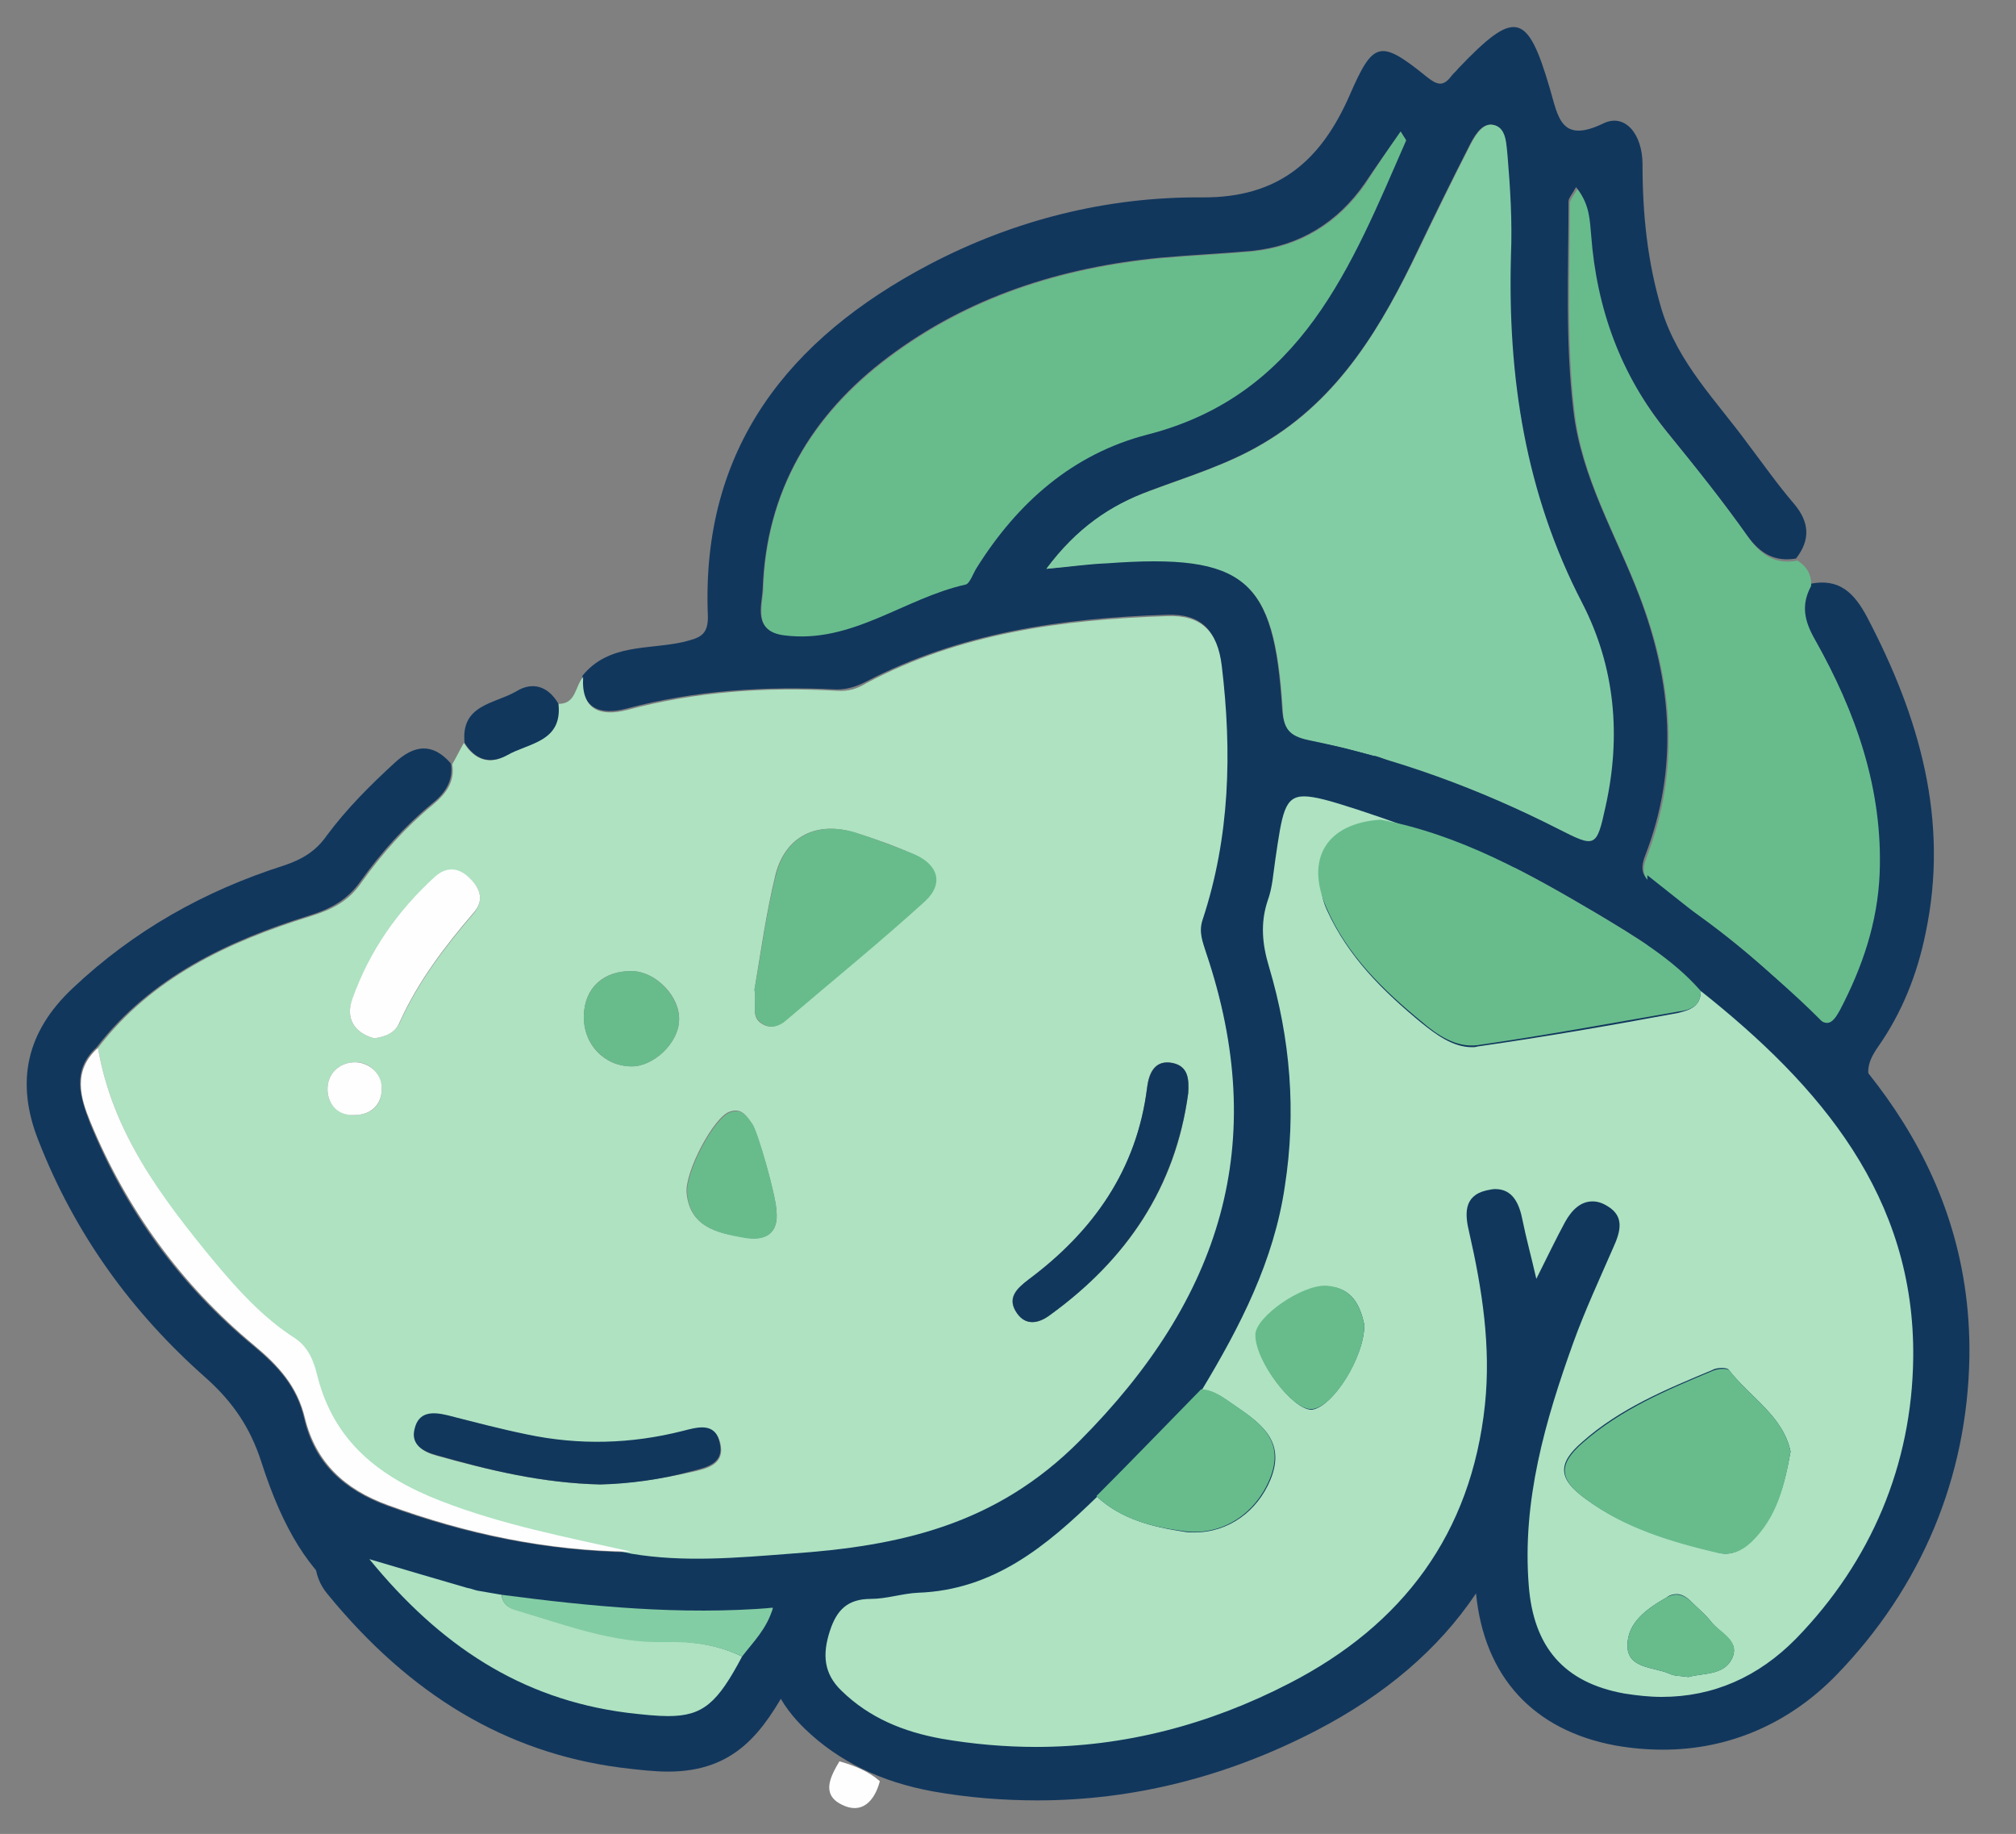 <?xml version="1.0" encoding="utf-8"?>
<!-- Generator: Adobe Illustrator 24.0.2, SVG Export Plug-In . SVG Version: 6.00 Build 0)  -->
<svg version="1.1" id="Capa_1" xmlns="http://www.w3.org/2000/svg" xmlns:xlink="http://www.w3.org/1999/xlink" x="0px" y="0px"
	 viewBox="0 0 294.2 267.6" style="enable-background:new 0 0 294.2 267.6;" xml:space="preserve">
<rect x="0" y="0" width="294.2" height="267.6" fill="#808080" stroke="none"/>
<style type="text/css">
	.st0{fill:#12375D;}
	.st1{fill:#AEE2C1;}
	.st2{fill:#68BC8C;}
	.st3{fill:#83CDA4;}
	.st4{fill:#FEFEFE;}
	.st5{fill:none;}
</style>
<path class="st0" d="M73.3,244.2c-20-7.6-28.7-10.7-35.2-31c-1.6-4.9-4.1-8.6-8-12.1c-10.9-9.6-19.2-21.1-24.5-34.7
	c-3.4-8.6-1.7-15.9,5-22.2c8.9-8.4,19.2-14.2,30.8-17.9c2.7-0.9,4.7-2.1,6.3-4.4c2.9-3.9,6.3-7.3,9.9-10.6c2.8-2.6,5.5-3,8.2,0.1
	c0.4,2.6-0.9,4.4-2.8,5.9c-4,3.3-7.4,7.1-10.4,11.3c-1.9,2.7-4.3,4-7.5,5c-11.9,3.7-23.1,9-31,19.2c-3.7,3.4-2.4,7.3-1,11
	c5.2,12.8,13.2,23.8,23.9,32.6c3.6,3,6.3,5.9,7.4,10.6c1.5,6.5,5.8,10.4,12.1,12.7c11.5,4.2,23.2,6.6,35.5,6.8
	c7.8,1.4,15.6,0.6,23.3,0c15.7-1.1,29.9-4.2,42.2-16.5c20.5-20.7,27.8-43.4,18.4-71.2c-0.5-1.6-1.1-2.9-0.5-4.8
	c4-12.1,4.3-24.4,2.8-37c-0.6-5.1-3-7.5-8-7.3c-15.2,0.5-30.1,2.6-43.9,9.8c-1.4,0.7-2.7,1.1-4.2,1.1c-10.4-0.5-20.6,0.1-30.7,2.8
	c-3.9,1-6.7,0-6.4-4.8c3.8-4.7,9.6-3.8,14.6-4.9c2.4-0.6,3.8-0.9,3.7-3.9c-1-24.4,11.8-40.4,32.3-51.2c12.4-6.5,25.9-9.9,39.8-9.8
	c11.4,0.1,17.5-5.6,21.6-15c3.4-7.8,4.4-8.1,11.2-2.6c1.5,1.2,2.4,1.5,3.6-0.1c0.3-0.4,0.7-0.7,1-1.1c8.3-8.7,10.1-8.3,13.4,3
	c1.2,4.1,1.6,8,7.8,5c3.1-1.5,5.7,1.5,5.7,6c0,7.2,0.7,14.2,2.8,21.2c2.4,7.8,8,13.3,12.6,19.6c2.2,2.9,4.3,5.9,6.7,8.7
	c2.3,2.7,2.4,5.3,0.3,8c-3.1,0.5-5.2-0.7-7.1-3.3c-3.8-5.3-7.8-10.3-11.9-15.4c-6.8-8.4-10.3-18.1-11.1-28.8c-0.2-2.1-0.2-4.4-2-6.7
	c-0.6,1.1-1.1,1.6-1.1,2.1c0,10.1-0.5,20.3,0.7,30.4c1.1,9.8,6.2,18.2,9.6,27.1c4.8,12.6,5.8,25.2,0.9,37.9
	c-0.9,2.3-0.3,3.3,1.5,4.4c8.3,5.2,15.8,11.6,22.8,18.5c1.9,1.9,2.7,1.6,3.9-0.6c3.3-6.2,5.5-12.7,5.8-19.9
	c0.6-12.4-3.4-23.5-9.4-34.1c-1.6-2.8-2-5.1-0.6-7.9c4.3-0.9,6.5,1.3,8.4,4.9c7.6,14.5,12,29.6,8.5,46.1c-1.2,5.9-3.4,11.5-6.9,16.5
	c-1.9,2.7-2,4.5,0,7.3c7.4,10.3,12.8,21.6,13,34.5 M108.3,241.7c1.6-2.1,3.6-4,4.4-7.1c-13.5,1.1-26.5-0.1-39.5-1.8
	c-1.2-0.2-2.3-0.4-3.5-0.6c-0.5-0.1-1-0.3-1.5-0.4c-4.4-1.3-8.9-2.6-14.3-4.2C64.2,240.2,76.1,248,91.4,250
	C101.8,251.4,103.5,250.7,108.3,241.7z M248.2,144.6c-4.2-4.8-9.7-8-15-11.2c-10-5.9-20.1-11.6-31.7-13.8c-1.2-0.6-2.3-1.3-3.5-1.7
	c-10.4-3.3-10.4-3.3-11.9,7.4c-0.3,2-0.4,4-1.1,5.9c-1.2,3.3-0.8,6.3,0.2,9.7c3.1,10.5,4,21.1,2.3,32c-1.8,11-6.6,20.5-12.2,29.8
	c-5.1,5.2-10.1,10.5-15.2,15.7c-7.4,7.1-15.1,13.6-26.1,14 M152.7,83c3.5-0.4,6.1-0.7,8.7-0.9c20.4-1.5,24.5,2.3,25.7,21.3
	c0.2,2.8,1,3.9,3.8,4.5c12.8,2.6,24.9,7.1,36.5,13c5.3,2.7,5.5,2.7,6.8-3.3c2.2-10.3,1.4-20.4-3.4-29.7c-8.3-16-10.9-33-10.4-50.7
	c0.1-4.8-0.1-9.7-0.5-14.5c-0.1-1.6-0.1-4.2-2.2-4.5c-1.6-0.2-2.7,1.9-3.4,3.3c-2.5,4.9-4.9,9.8-7.3,14.8
	c-5.3,11.2-11.5,21.8-22.7,28.4c-5.2,3.1-10.9,4.8-16.5,6.9C162,73.8,157.1,77.1,152.7,83z M204.4,19.2c-1.9,2.7-3.6,5.1-5.2,7.5
	c-4,5.8-9.6,9.2-16.5,9.9c-4.4,0.4-8.9,0.6-13.4,1c-14.5,1.4-28,5.7-39.7,14.5c-11.2,8.4-17.8,19.6-18.3,33.8
	c-0.1,2.4-1.5,6.1,3,6.7c9.9,1.3,17.5-5.4,26.5-7.4c0.7-0.2,1.1-1.6,1.6-2.4c5.9-9.6,14.1-16.7,25-19.5
	c22.5-5.7,29.7-24.6,37.7-42.9C205.2,20.4,205,20.2,204.4,19.2z"/>
<path class="st1" d="M14.3,152.9c7.9-10.3,19.1-15.5,31-19.2c3.2-1,5.6-2.2,7.5-5c3-4.2,6.4-8,10.4-11.3c1.9-1.6,3.2-3.3,2.8-5.9
	c0.6-1,1.1-2.1,1.7-3.1c1.5,2.4,3.7,3.3,6.2,1.8c3.2-1.8,8.1-2,7.5-7.5c2.7,0.1,2.5-2.6,3.7-3.9c-0.3,4.8,2.5,5.8,6.4,4.8
	c10.1-2.7,20.3-3.4,30.7-2.8c1.6,0.1,2.9-0.3,4.2-1.1c13.7-7.3,28.6-9.3,43.9-9.8c5-0.2,7.4,2.2,8,7.3c1.5,12.5,1.2,24.9-2.8,37
	c-0.6,1.8,0,3.2,0.5,4.8c9.4,27.8,2.2,50.5-18.4,71.2c-12.3,12.4-26.4,15.4-42.2,16.5c-7.8,0.6-15.6,1.3-23.3,0
	c-9.3-2.1-18.7-3.9-27.8-7.4c-9-3.5-15.6-8.6-18-18.3c-0.5-2.1-1.3-4.2-3.2-5.4c-4.7-3-8.4-7.1-11.9-11.3
	C23.6,174.8,16.4,165.2,14.3,152.9z M110.1,144.4c0.4,2.2-0.7,4.1,1.3,5.1c1.1,0.6,2.3,0.2,3.2-0.6c6.8-5.8,13.7-11.4,20.3-17.4
	c2.8-2.5,1.9-5.4-1.7-6.9c-2.7-1.2-5.5-2.2-8.4-3.1c-5.5-1.7-10.1,0.4-11.6,6C111.8,133.2,111,139.1,110.1,144.4z M87.6,216.6
	c4.2-0.1,8.8-0.8,13.3-1.8c2.3-0.5,5-1.1,4.2-4.3c-0.8-3-3.4-2.1-5.4-1.6c-7.6,1.9-15.1,2.1-22.7,0.5c-3.9-0.8-7.8-1.9-11.6-2.8
	c-2.1-0.5-4.2-0.6-4.8,2c-0.6,2.3,1.3,3.3,3.1,3.8C71.3,214.5,79,216.4,87.6,216.6z M173.4,159.5c0.1-1.9,0.1-3.9-2.3-4.4
	c-2.6-0.5-3.5,1.5-3.7,3.6c-1.5,12-7.8,20.9-17.3,28c-1.7,1.3-3.3,2.7-1.7,4.9c1.3,1.9,3.2,1.5,4.8,0.3
	C164.4,183.8,171.6,173.3,173.4,159.5z M54.6,151.5c1.6-0.2,3-0.8,3.7-2.2c2.7-6,6.6-11.1,10.8-16c1.7-2,0.9-3.8-0.7-5.2
	c-1.5-1.4-3.2-1.6-4.9-0.1c-5.5,5-9.6,11-12.1,17.9C50.4,148.6,51.7,150.7,54.6,151.5z M113.3,176.6c0-1.8-2.7-11.5-3.6-12.7
	c-0.8-1.1-1.5-2.3-3.2-1.7c-2.3,0.7-6.6,8.8-6.3,11.9c0.5,4.9,4.4,5.8,8.2,6.4C111.7,181.2,113.7,180,113.3,176.6z M85.2,148.2
	c-0.1,4.2,3,7.4,7,7.4c3.2,0,6.8-3.4,6.9-6.7c0.2-3.4-3.3-7.1-6.8-7.2C88.1,141.6,85.3,144.1,85.2,148.2z M51.7,162.7
	c2.7,0,4.1-1.7,4-4c-0.1-2-1.8-3.8-3.9-3.7c-2.3,0-4.1,1.7-4,4.1C47.9,161.1,49.2,162.7,51.7,162.7z"/>
<path class="st2" d="M264.3,85.5c-1.5,2.8-1,5.1,0.6,7.9c5.9,10.5,9.9,21.7,9.4,34.1c-0.3,7.1-2.5,13.6-5.8,19.9
	c-1.2,2.2-2,2.5-3.9,0.6c-6.9-7-14.4-13.3-22.8-18.5c-1.8-1.1-2.4-2.1-1.5-4.4c4.9-12.7,3.9-25.4-0.9-37.9c-3.4-9-8.5-17.3-9.6-27.1
	c-1.2-10.1-0.7-20.3-0.7-30.4c0-0.5,0.5-1.1,1.1-2.1c1.8,2.3,1.8,4.6,2,6.7c0.8,10.7,4.3,20.4,11.1,28.8c4.1,5,8.2,10.1,11.9,15.4
	c1.9,2.6,4,3.9,7.1,3.3C263.6,82.6,264.4,83.8,264.3,85.5z"/>
<path class="st0" d="M81.5,102.7c0.6,5.6-4.4,5.7-7.5,7.5c-2.6,1.4-4.7,0.6-6.2-1.8c-0.6-5.6,4.4-5.7,7.5-7.5
	C77.7,99.4,80,100.1,81.5,102.7z"/>
<path class="st1" d="M248.2,144.6c17.4,13.8,31.3,30,31,53.6c-0.2,15.5-6.1,29.6-17.1,40.9c-6.8,7-15.4,9.7-25.1,8
	c-8.8-1.6-13.2-6.8-13.9-15.7c-1-12.4,2.4-24.1,6.5-35.5c1.7-4.7,3.8-9.2,5.8-13.8c1.1-2.4,1.7-4.6-0.8-6.1
	c-2.7-1.6-4.8-0.2-6.2,2.3c-1.3,2.4-2.5,4.9-4.2,8.3c-0.8-3.5-1.5-6-2-8.5c-0.6-3-1.9-5.2-5.3-4.4c-3.4,0.8-3.1,3.6-2.5,6.1
	c1.9,8.3,3.2,16.7,2.3,25.2c-2,18.8-12,32.1-28.5,40.6c-16,8.3-33,11.2-50.8,8.1c-5.5-1-10.5-3-14.6-7c-2.6-2.5-2.8-5.3-1.7-8.7
	c1-3.1,2.6-4.7,6-4.7c2.3,0,4.6-0.8,6.9-0.9c11-0.4,18.7-6.8,26.1-14c3.6,3.3,8.1,4.4,12.7,5.1c5.6,0.7,10.5-2.5,12.6-7.6
	c2.3-5.6-1.4-8.2-5.2-10.8c-1.5-1-2.9-2.2-4.8-2.3c5.6-9.3,10.5-18.8,12.1-29.7c1.7-10.9,0.8-21.6-2.3-32c-1-3.3-1.3-6.4-0.2-9.7
	c0.7-1.9,0.8-3.9,1.1-5.9c1.5-10.6,1.5-10.7,11.9-7.4c1.2,0.4,2.4,1.1,3.5,1.7c-7.9,0.4-11.1,5.7-7.9,12.9c3.1,6.9,8.3,12,13.9,16.6
	c2.2,1.8,5,3.8,8.1,3.4c9.8-1.4,19.6-3.1,29.3-4.9C246.5,147.4,248.2,146.9,248.2,144.6z M261.3,211.8c-1.1-5.2-5.9-7.9-9-11.9
	c-0.3-0.4-1.7-0.3-2.4,0c-6.7,2.8-13.5,5.6-19,10.5c-3.7,3.2-3.5,5.4,0.5,8.3c5.7,4.2,12.4,6.2,19.2,7.8c1.9,0.5,3.5-0.2,4.9-1.6
	C259.2,221.4,260.4,216.8,261.3,211.8z M199.1,193.3c-0.6-2.7-1.7-5.4-5.4-5.6c-3.6-0.2-10.4,4.5-10.4,7.1c-0.1,3.7,5.4,11,8.2,10.9
	C194.4,205.4,199.1,198.1,199.1,193.3z M246.4,244.7c2-0.6,5.1-0.2,6.3-2.6c1.4-2.7-1.8-3.8-3.1-5.6c-0.8-1-1.9-1.9-2.8-2.8
	c-1.1-1.1-2.2-1.4-3.6-0.6c-2.8,1.6-5.7,3.6-5.7,7s3.8,3.1,6.1,4.1C244.4,244.6,245.2,244.5,246.4,244.7z"/>
<path class="st3" d="M152.7,83c4.4-5.9,9.3-9.3,15.2-11.4c5.6-2.1,11.3-3.8,16.5-6.9c11.2-6.6,17.3-17.2,22.7-28.4
	c2.4-5,4.8-9.9,7.3-14.8c0.7-1.4,1.8-3.5,3.4-3.3c2.1,0.3,2,2.9,2.2,4.5c0.4,4.8,0.7,9.6,0.5,14.5C220,55,222.6,72,230.9,88
	c4.8,9.3,5.7,19.4,3.4,29.7c-1.3,6-1.5,6-6.8,3.3c-11.6-5.9-23.8-10.4-36.5-13c-2.9-0.6-3.7-1.7-3.8-4.5c-1.2-19-5.4-22.8-25.7-21.3
	C158.8,82.3,156.2,82.7,152.7,83z"/>
<path class="st2" d="M204.4,19.2c0.6,1,0.8,1.2,0.8,1.3c-8,18.3-15.2,37.1-37.7,42.9c-10.9,2.8-19,9.9-25,19.5
	c-0.5,0.8-1,2.3-1.6,2.4c-9,2-16.6,8.7-26.5,7.4c-4.5-0.6-3.1-4.2-3-6.7c0.4-14.3,7.1-25.4,18.3-33.8c11.7-8.8,25.2-13.1,39.7-14.5
	c4.5-0.4,8.9-0.6,13.4-1c6.9-0.7,12.5-4.1,16.5-9.9C200.9,24.3,202.5,21.9,204.4,19.2z"/>
<path class="st4" d="M14.3,152.9c2.1,12.3,9.3,21.9,16.9,31.1c3.5,4.2,7.2,8.3,11.9,11.3c1.9,1.3,2.7,3.3,3.2,5.4
	c2.4,9.6,9,14.8,18,18.3s18.4,5.3,27.8,7.4c-12.2-0.1-24-2.6-35.5-6.8c-6.3-2.3-10.5-6.2-12.1-12.7c-1.1-4.6-3.8-7.6-7.4-10.6
	c-10.6-8.8-18.6-19.8-23.9-32.6C11.8,160.3,10.5,156.3,14.3,152.9z"/>
<path class="st4" d="M128.4,259.9c-0.8,3-2.7,4.9-5.6,3.4c-3-1.5-1.6-4.1-0.3-6.3C124.6,257.6,126.7,258.4,128.4,259.9z"/>
<path class="st3" d="M69.7,232.2c-0.5-0.1-1-0.3-1.5-0.4C68.8,231.9,69.2,232.1,69.7,232.2z"/>
<path class="st2" d="M110.1,144.4c1-5.2,1.7-11.2,3.2-16.9c1.4-5.5,6-7.7,11.6-6c2.8,0.9,5.6,2,8.4,3.1c3.6,1.5,4.5,4.3,1.7,6.9
	c-6.6,6-13.5,11.6-20.3,17.4c-0.9,0.8-2.1,1.2-3.2,0.6C109.4,148.4,110.5,146.5,110.1,144.4z"/>
<path class="st0" d="M87.6,216.6c-8.5-0.2-16.3-2.1-24-4.3c-1.8-0.5-3.7-1.5-3.1-3.8c0.6-2.6,2.7-2.5,4.8-2c3.9,1,7.7,2,11.6,2.8
	c7.6,1.6,15.2,1.4,22.7-0.5c2-0.5,4.7-1.4,5.4,1.6c0.8,3.2-1.9,3.7-4.2,4.3C96.4,215.9,91.8,216.5,87.6,216.6z"/>
<path class="st0" d="M173.4,159.5c-1.9,13.8-9,24.3-20.2,32.4c-1.6,1.2-3.5,1.6-4.8-0.3c-1.5-2.2,0-3.6,1.7-4.9
	c9.4-7,15.8-16,17.3-28c0.3-2.1,1.1-4.1,3.7-3.6C173.5,155.6,173.5,157.6,173.4,159.5z"/>
<path class="st4" d="M54.6,151.5c-2.9-0.8-4.2-2.9-3.2-5.7c2.5-7,6.6-12.9,12.1-17.9c1.7-1.5,3.4-1.3,4.9,0.1
	c1.6,1.5,2.4,3.3,0.7,5.2c-4.2,4.9-8.1,10-10.8,16C57.7,150.7,56.2,151.3,54.6,151.5z"/>
<path class="st2" d="M113.3,176.6c0.4,3.4-1.6,4.6-4.8,4c-3.8-0.7-7.7-1.5-8.2-6.4c-0.3-3.2,4-11.2,6.3-11.9
	c1.7-0.6,2.4,0.6,3.2,1.7S113.3,174.7,113.3,176.6z"/>
<path class="st2" d="M85.2,148.2c0.1-4,2.9-6.6,7.1-6.5c3.5,0.1,6.9,3.8,6.8,7.2c-0.1,3.3-3.7,6.7-6.9,6.7
	C88.2,155.6,85.1,152.3,85.2,148.2z"/>
<path class="st4" d="M51.7,162.7c-2.5,0.1-3.8-1.6-3.9-3.6c-0.1-2.4,1.7-4.1,4-4.1c2.1,0,3.9,1.7,3.9,3.7
	C55.8,160.9,54.4,162.7,51.7,162.7z"/>
<g>
	<path class="st1" d="M151.2,258.9c-4.8,0-9.7-0.4-14.5-1.3c-7-1.3-12.4-3.9-16.7-8.1c-3.5-3.4-4.4-7.6-2.7-12.8
		c1.6-5,4.9-7.5,9.8-7.5c0.9,0,1.9-0.2,2.9-0.4c1.1-0.2,2.4-0.4,3.8-0.5c9.8-0.4,16.7-6.3,23.5-12.9l2.7-2.6l2.8,2.6
		c2.7,2.5,6.2,3.4,10.5,4.1c0.3,0,0.7,0.1,1,0.1c3.2,0,6.1-2,7.4-5.2c0.9-2.2,0.7-2.9-3.8-6c-0.2-0.1-0.5-0.3-0.7-0.5
		c-0.8-0.6-1.6-1.1-2-1.1l-6.7-0.4l3.4-5.7c5.1-8.5,10-17.8,11.6-28.2c1.6-10,0.8-20.2-2.2-30.3c-1.4-4.5-1.4-8.3-0.2-12.1V130
		c0.4-1,0.5-2.2,0.7-3.5c0.1-0.5,0.1-1,0.2-1.6c1-7.1,1.8-12.7,8.2-12.7c2.3,0,4.9,0.8,8.9,2.1c1.4,0.5,2.7,1.2,3.8,1.8l12.9,7
		l-14.2,0.7c-2.4,0.1-4.2,0.8-4.9,2c-0.7,1.1-0.5,3.1,0.4,5.3c2.9,6.5,8.1,11.3,12.8,15.1c0.9,0.8,3.1,2.5,4.8,2.5
		c0.1,0,0.2,0,0.3,0c8.4-1.2,17.7-2.7,29-4.8c0,0,0.1,0,0.2,0v-7.5l6.5,5.1c15.3,12.1,32.9,29.6,32.5,56.8
		c-0.2,16.5-6.5,31.6-18.2,43.6c-6.2,6.3-13.9,9.7-22.5,9.7c-2,0-4.1-0.2-6.2-0.6c-10.6-1.9-16.3-8.4-17.2-19.3
		c-1.1-13.3,2.6-25.7,6.7-37.2c1.4-3.8,3-7.4,4.5-10.9c0.4-1,0.8-1.9,1.3-2.9c-0.8,1.5-1.6,3.1-2.6,5.1l-1.3,2.6l-5,10l-2.5-10.9
		c-0.3-1.5-0.6-2.7-0.9-3.9c-0.1-0.5-0.3-1.1-0.4-1.6c1.4,6.8,2.6,15,1.7,23.4c-2.1,19.6-12.4,34.3-30.6,43.7
		C177.6,255.6,164.5,258.9,151.2,258.9z M245.2,240.5c0.1,0,0.3,0,0.4,0c0.2,0,0.4,0,0.5,0.1c0.5-0.1,1-0.2,1.5-0.2h0.1
		c-0.4-0.4-0.9-0.9-1.3-1.4c-0.4-0.4-0.9-0.9-1.4-1.4c-0.2-0.2-0.4-0.3-0.5-0.5c-1.6,1-2.5,1.8-2.8,2.5c0.3,0.1,0.6,0.2,0.9,0.2
		C243.3,239.9,244.3,240.1,245.2,240.5L245.2,240.5z M232.5,214.4c0.2,0.2,0.6,0.6,1.2,1c4.9,3.6,10.7,5.5,17.8,7.1h0.1
		c0.1,0,0.2,0,0.2,0c0.1,0,0.4-0.2,0.9-0.6l0.1-0.1c2.5-2.4,3.6-5.5,4.5-10c-0.7-2-2.4-3.7-4.3-5.6c-0.8-0.8-1.6-1.6-2.4-2.4
		c-6.3,2.6-12.2,5.2-17,9.4C233,213.8,232.7,214.2,232.5,214.4z M187.3,195.3c0.3,1.6,2.4,4.7,4,6c1.4-1.4,3.6-5,3.8-7.6
		c-0.5-1.9-0.9-2-1.6-2l0,0C191.9,191.7,188.4,193.9,187.3,195.3z"/>
	<path class="st0" d="M190.3,116.2c1.6,0,4,0.7,7.7,1.9c1.2,0.4,6.4,2.1,7.5,2.7c-7.9,0.4-15.1,4.7-11.9,11.9
		c3.1,6.9,8.3,12,13.9,16.6c2,1.6,4.5,3.5,7.3,3.5c0.3,0,0.5,0,0.8-0.1c9.8-1.4,19.6-3.1,29.3-4.9c1.6-0.4,3.3-0.9,3.3-3.2
		c17.4,13.8,31.3,30,31,53.6c-0.2,15.5-6.1,29.6-17.1,40.9c-5.5,5.6-12.1,8.5-19.6,8.5c-1.8,0-3.6-0.2-5.5-0.5
		c-8.8-1.6-13.2-6.8-13.9-15.7c-1-12.4,2.4-24.1,6.5-35.5c1.7-4.7,3.8-9.2,5.8-13.8c1.1-2.4,1.7-4.6-0.8-6.1
		c-0.8-0.5-1.5-0.7-2.2-0.7c-1.7,0-3,1.2-4,3c-1.3,2.4-2.5,4.9-4.2,8.3c-0.8-3.5-1.5-6-2-8.5c-0.5-2.6-1.5-4.6-4-4.6
		c-0.4,0-0.8,0.1-1.3,0.2c-3.4,0.8-3.1,3.6-2.5,6.1c1.9,8.3,3.2,16.7,2.3,25.2c-2,18.8-12,32.1-28.5,40.6c-11.8,6.1-24.2,9.3-37,9.3
		c-4.5,0-9.2-0.4-13.8-1.2c-5.5-1-10.5-3-14.6-7c-2.6-2.5-2.8-5.3-1.7-8.7c1-3.1,2.6-4.7,6-4.7c2.3,0,4.6-0.8,6.9-0.9
		c11-0.4,18.7-6.8,26.1-14c3.6,3.3,8.1,4.4,12.7,5.1c0.5,0.1,1,0.1,1.5,0.1c5,0,9.2-3.1,11.1-7.7c2.3-5.6-1.4-8.2-5.2-10.8
		c-1.5-1-2.9-2.2-4.8-2.3c5.6-9.3,10.5-18.8,12.1-29.7c1.7-10.9,0.8-21.6-2.3-32c-1-3.3-1.3-6.4-0.2-9.7c0.7-1.9,0.8-3.9,1.1-5.9
		C187.1,118.7,187.4,116.2,190.3,116.2 M191.4,205.7C191.5,205.7,191.5,205.7,191.4,205.7c3-0.3,7.7-7.6,7.7-12.4
		c-0.6-2.7-1.7-5.4-5.4-5.6c-0.1,0-0.2,0-0.2,0c-3.7,0-10.2,4.6-10.2,7.1C183.2,198.5,188.6,205.7,191.4,205.7 M251.8,226.7
		c1.4,0,2.6-0.7,3.7-1.8c3.7-3.5,4.9-8.1,5.8-13.1c-1.1-5.2-5.9-7.9-9-11.9c-0.1-0.2-0.5-0.3-1-0.3s-1.1,0.1-1.4,0.3
		c-6.7,2.8-13.5,5.6-19,10.5c-3.7,3.2-3.5,5.4,0.5,8.3c5.7,4.2,12.4,6.2,19.2,7.8C251,226.6,251.4,226.7,251.8,226.7 M246.4,244.7
		c2-0.6,5.1-0.2,6.3-2.6c1.4-2.7-1.8-3.8-3.1-5.6c-0.8-1-1.9-1.9-2.8-2.8c-0.7-0.7-1.4-1.1-2.1-1.1c-0.5,0-1,0.1-1.5,0.5
		c-2.8,1.6-5.7,3.6-5.7,7s3.8,3.1,6.1,4.1C244.4,244.6,245.2,244.5,246.4,244.7 M156.4,213.5c-7.4,7.2-14.6,11.6-22.2,11.8l0.7,1.5
		l-2.2,0.7c-1.6,0.1-0.8-1-2-0.7c-0.9,0.2-3.3,0.7-3.8,0.7c-3.9,0-11.3-1.2-14.2,7.7c-2.7,8.4,1.6,14,4.8,17.1
		c4.9,4.7,11,7.7,18.7,9.1l0,0l0,0c5.1,0.9,10.2,1.3,15.2,1.3c13.9,0,27.6-3.4,40.7-10.2c10-5.2,17.8-11.8,23.3-20
		c1.2,12.2,8.4,20,20.4,22.2l0,0l0,0c2.3,0.4,4.6,0.6,6.9,0.6c9.6,0,18.4-3.8,25.3-10.9c12.4-12.8,19.1-28.8,19.4-46.4
		c0.4-28.9-18-47.3-34-60l-13-10.3v12.5c-9.7,1.8-17.8,3.1-25.3,4.2c-0.3-0.1-1-0.5-2.3-1.6c-4.3-3.5-9.1-8-11.7-13.7
		c-0.3-0.6-0.4-1.1-0.5-1.4c0.3-0.1,0.8-0.2,1.5-0.2l28.3-1.4l-24.9-13.6l-0.4-0.2c-1.2-0.7-2.7-1.5-4.4-2h-0.1h-0.1
		c-4.2-1.1-7.2-2-10.1-2l0,0c-4.8,0-8.5,2.6-10.3,7.2c-0.9,2.3-1.3,5-1.9,9c-0.1,0.5-0.1,1.1-0.2,1.6c-0.1,1.1-0.3,2.1-0.5,2.7v0.1
		v0.1c-2,6-0.9,11.2,0.1,14.5c2.8,9.5,3.5,19.1,2.1,28.4l0,0l0,0c-1.4,9.8-6.2,18.6-11,26.7l-6.4,10.7 M239.1,214.1
		c3.1-2.1,6.7-3.8,10.5-5.4c0.2,0.2,0.4,0.4,0.5,0.5c1.2,1.2,2.3,2.3,2.9,3.2c-0.5,2.5-1.2,4.4-2.3,5.8
		C246.3,217.2,242.4,216,239.1,214.1L239.1,214.1z M173.9,215.6c-3.6-0.6-6.4-1.3-8.4-3.1l-2.6-2.3l11.4,0.6
		c0.2,0.1,0.4,0.3,0.6,0.4c0.3,0.2,0.5,0.4,0.8,0.5c0.6,0.4,1.5,1,2.1,1.5c-0.7,1.5-2,2.3-3.5,2.3
		C174.2,215.6,174,215.6,173.9,215.6L173.9,215.6z"/>
</g>
<path class="st2" d="M248.2,144.6c0,2.3-1.7,2.8-3.3,3c-9.8,1.7-19.5,3.5-29.3,4.9c-3.1,0.4-5.9-1.5-8.1-3.4
	c-5.6-4.6-10.9-9.7-13.9-16.6c-3.2-7.2,0-12.4,7.9-12.9c11.6,2.2,21.7,7.9,31.7,13.8C238.5,136.6,244,139.8,248.2,144.6z"/>
<path class="st2" d="M175.3,202.7c1.9,0.1,3.3,1.3,4.8,2.3c3.8,2.6,7.5,5.2,5.2,10.8c-2.1,5.1-7,8.4-12.6,7.6
	c-4.6-0.6-9.1-1.7-12.7-5.1C165.1,213.2,170.2,207.9,175.3,202.7z"/>
<path class="st2" d="M261.3,211.8c-0.9,5.1-2,9.6-5.7,13.2c-1.5,1.4-3.1,2-4.9,1.6c-6.8-1.6-13.5-3.6-19.2-7.8
	c-4-2.9-4.2-5.1-0.5-8.3c5.6-4.9,12.3-7.7,19-10.5c0.7-0.3,2.1-0.4,2.4,0C255.4,203.9,260.2,206.6,261.3,211.8z"/>
<path class="st2" d="M199.1,193.3c0,4.9-4.7,12.2-7.7,12.3c-2.8,0.2-8.3-7.1-8.2-10.9c0.1-2.6,6.8-7.3,10.4-7.1
	C197.4,187.9,198.5,190.6,199.1,193.3z"/>
<path class="st2" d="M246.4,244.7c-1.2-0.2-2.1-0.1-2.8-0.5c-2.3-1-6.1-0.7-6.1-4.1c0-3.4,2.9-5.4,5.7-7c1.4-0.8,2.5-0.4,3.6,0.6
	c0.9,0.9,2,1.8,2.8,2.8c1.3,1.7,4.5,2.8,3.1,5.6C251.5,244.5,248.5,244.1,246.4,244.7z"/>
<g>
	<path class="st1" d="M97.5,254.5c-1.7,0-3.6-0.2-6.6-0.6c-15.7-2-28.4-9.6-40.1-23.8c-1.1-1.4-1.2-3.3-0.2-4.7
		c0.8-1.1,2-1.8,3.3-1.8c0.4,0,0.8,0.1,1.1,0.2c5.3,1.6,9.7,2.9,14.1,4.1c0.5,0.1,0.9,0.2,1.1,0.3c0.1,0,0.1,0,0.2,0.1
		c0.6,0.1,2.8,0.5,3.4,0.6c1.4,0.2,2.5,1.2,3,2.4c1,0.3,2.1,0.6,3.1,1c5.6,1.7,10.9,3.4,16.4,3.4h0.4c0.3,0,0.6,0,1,0
		c4.6,0,8.5,0.8,12.1,2.5c1,0.5,1.7,1.3,2.1,2.4c0.3,1,0.2,2.2-0.3,3.1C108.2,250.1,105.3,254.5,97.5,254.5z"/>
	<path class="st0" d="M53.9,227.5c5.4,1.6,9.8,2.9,14.3,4.2c0.6,0.1,1,0.3,1.5,0.4c1.2,0.2,2.3,0.4,3.5,0.6c0.1,1.1,0.8,1.8,1.8,2.1
		c7.1,2.1,13.9,4.7,21.5,4.7c0.1,0,0.3,0,0.4,0c0.3,0,0.6,0,0.9,0c3.6,0,7.2,0.6,10.5,2.2c-3.6,6.8-5.7,8.7-10.8,8.7
		c-1.6,0-3.6-0.2-6.1-0.5C76,247.9,64.2,240.1,53.9,227.5 M54,219.5c-2.6,0-5.2,1.3-6.7,3.6c-1.9,2.9-1.8,6.8,0.5,9.5
		c12.1,14.8,26.1,23.1,42.6,25.3c3.2,0.4,5.3,0.6,7.1,0.6c9.9,0,13.9-5.9,17.8-13c1-1.9,1.2-4.2,0.6-6.3c-0.7-2.1-2.2-3.8-4.2-4.7
		c-4.1-1.9-8.6-2.9-13.8-2.9c-0.4,0-0.7,0-1.1,0h-0.3c-5,0-10-1.5-15.3-3.2c-0.6-0.2-1.1-0.3-1.7-0.5c-1.2-1.6-3-2.7-5-3
		c-0.6-0.1-1.1-0.2-1.7-0.3c-0.5-0.1-0.9-0.2-1.4-0.2c-0.3-0.1-0.8-0.2-1.3-0.4c-4.5-1.3-9-2.6-13.9-4.1
		C55.5,219.6,54.7,219.5,54,219.5L54,219.5z"/>
</g>
<path class="st3" d="M108.3,241.7c-3.6-1.7-7.4-2.2-11.3-2.1c-7.7,0.2-14.7-2.6-21.9-4.7c-1-0.3-1.8-1-1.9-2.2
	c13,1.7,26.1,3,39.6,1.9C111.9,237.7,109.9,239.6,108.3,241.7z"/>
<rect class="st5" width="294.2" height="267.6"/>
</svg>
